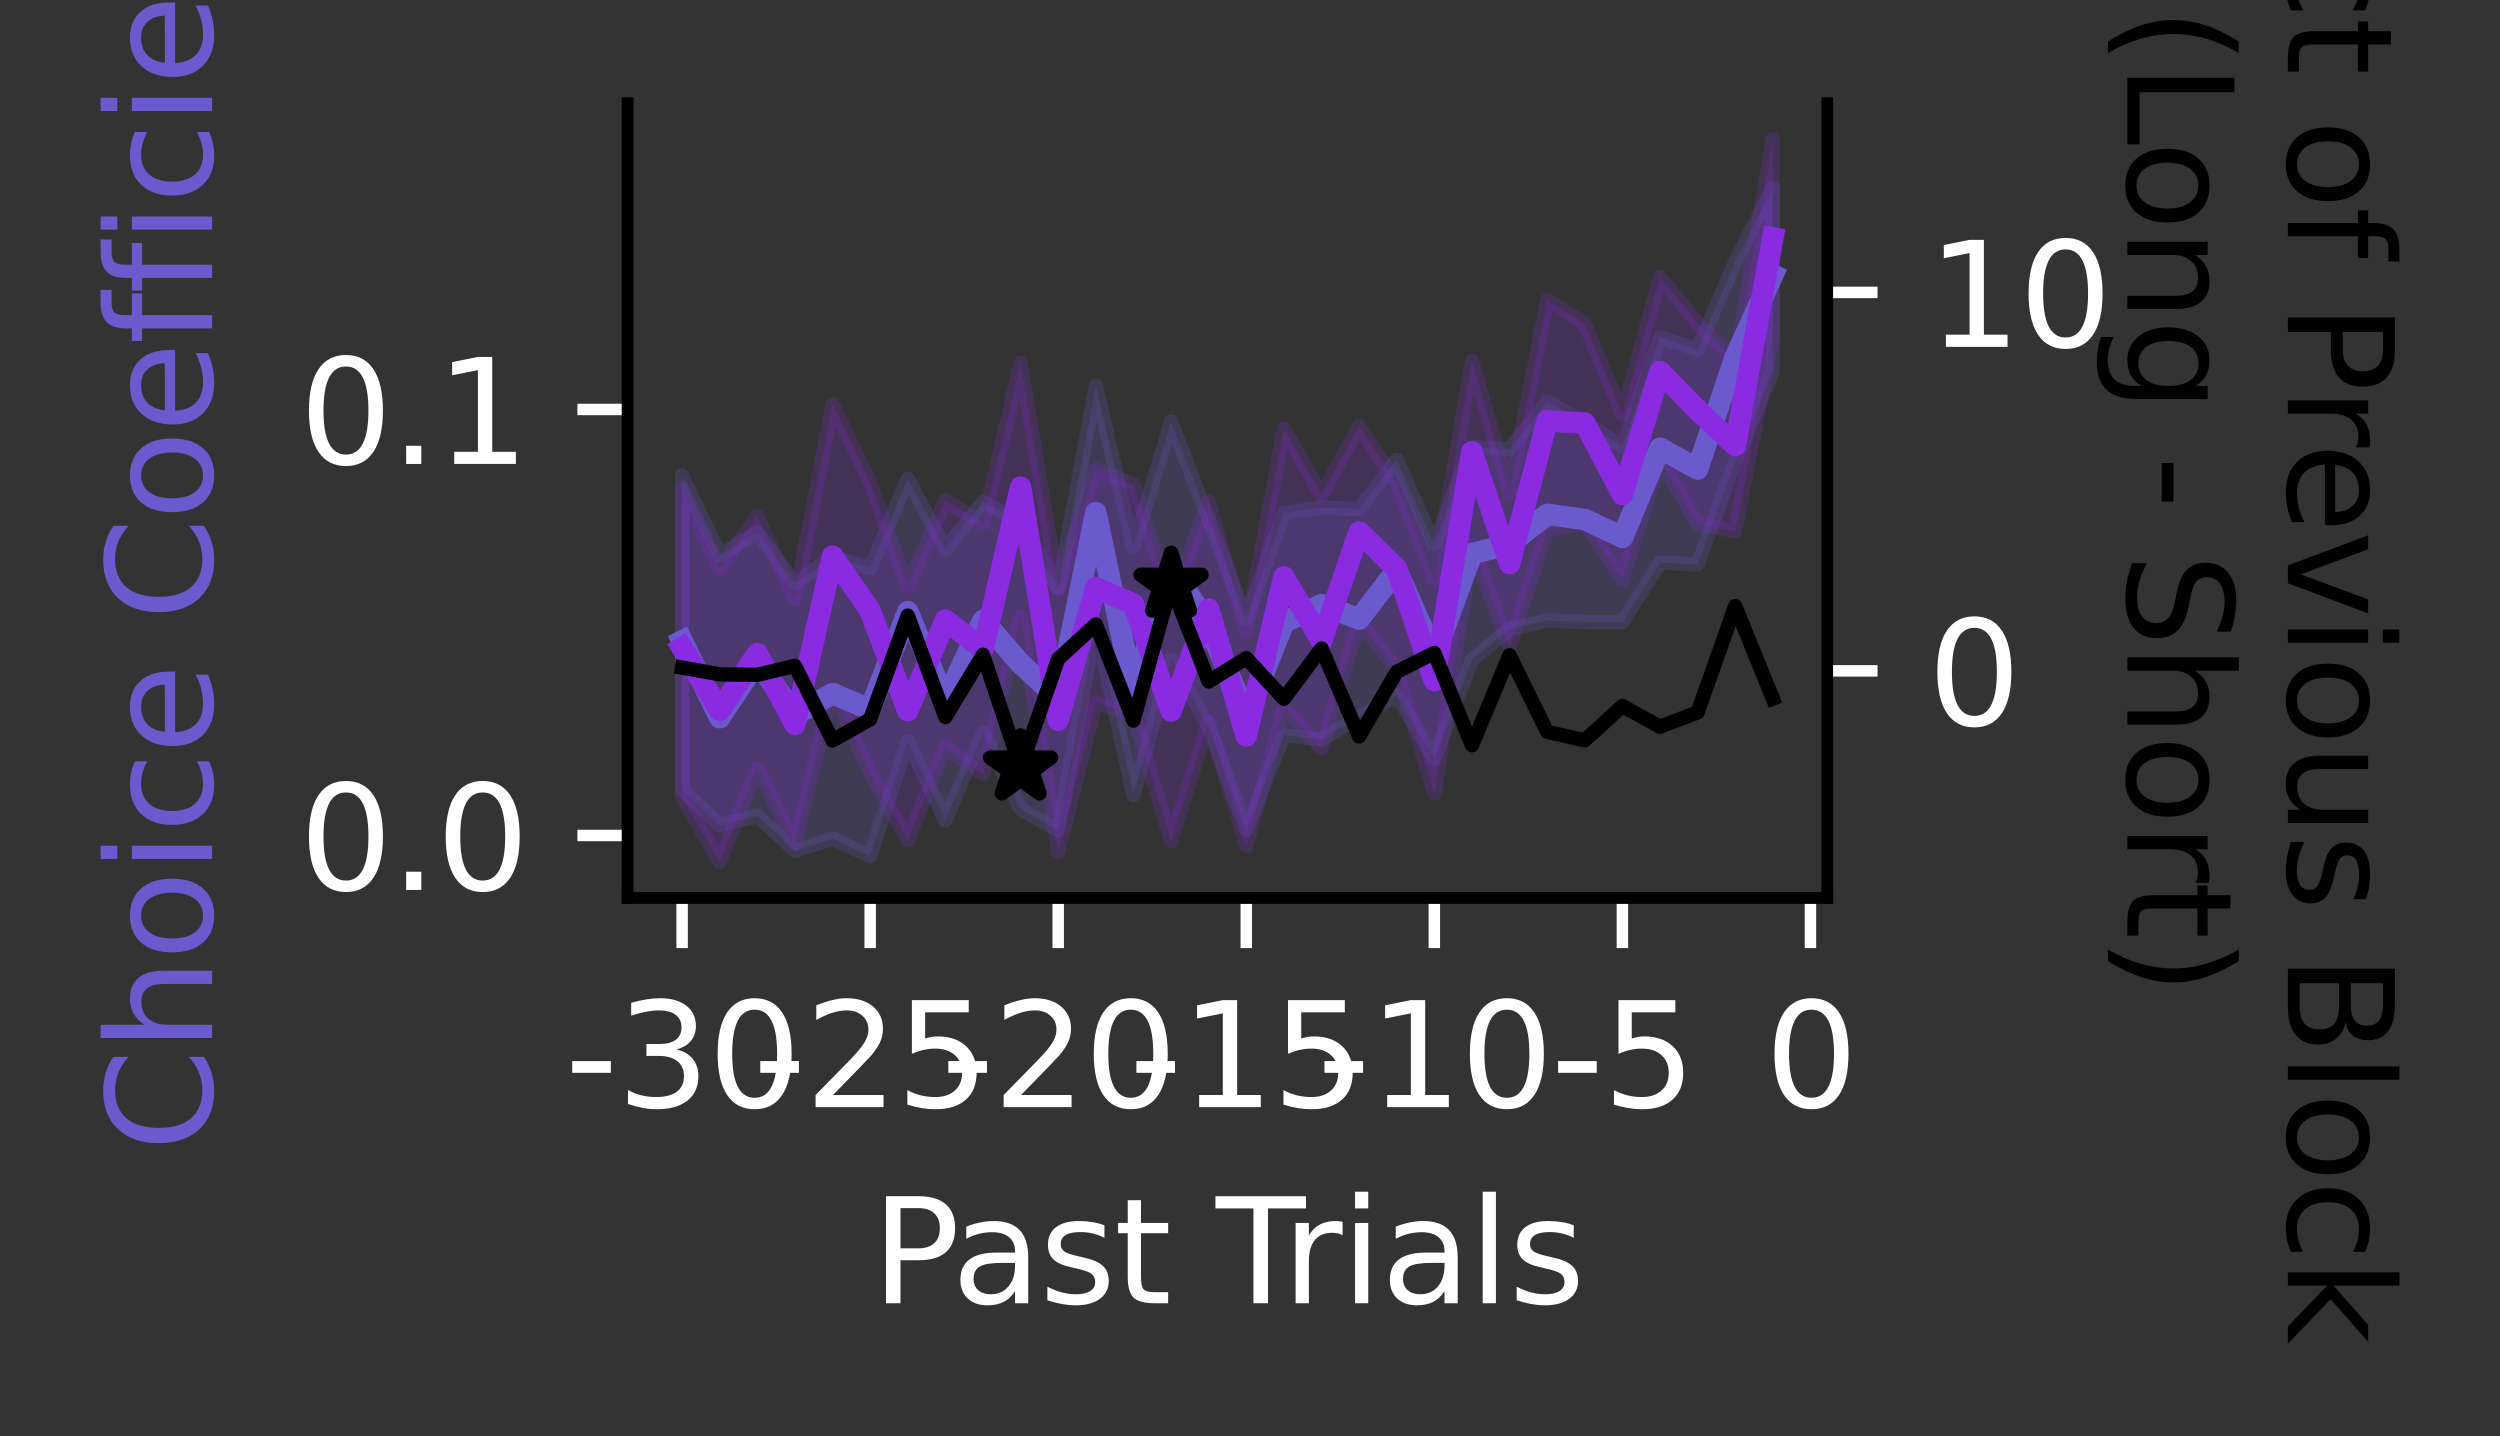 <?xml version="1.0" encoding="utf-8" standalone="no"?>
<!DOCTYPE svg PUBLIC "-//W3C//DTD SVG 1.1//EN"
  "http://www.w3.org/Graphics/SVG/1.1/DTD/svg11.dtd">
<svg xmlns:xlink="http://www.w3.org/1999/xlink" width="174.406pt" height="100.196pt" viewBox="0 0 174.406 100.196" xmlns="http://www.w3.org/2000/svg" version="1.1">
 <rect x="0" y="0" width="174.406" height="100.196" fill="#333333" stroke="none"/>
 <defs>
  <style type="text/css">*{stroke-linejoin: round; stroke-linecap: butt}</style>
 </defs>
 <g id="figure_1">
  <g id="patch_1">
   <path d="M -0 100.196 
L 174.406 100.196 
L 174.406 0 
L -0 0 
L -0 100.196 
z
" style="fill: none"/>
  </g>
  <g id="axes_1">
   <g id="patch_2">
    <path d="M 43.781 62.64 
L 127.481 62.64 
L 127.481 7.2 
L 43.781 7.2 
L 43.781 62.64 
z
" style="fill: none"/>
   </g>
   <g id="PolyCollection_1">
    <defs>
     <path id="mf94b7c5c15" d="M 47.586 -67.029 
L 47.586 -45.085 
L 50.21 -42.628 
L 52.833 -43.277 
L 55.457 -40.856 
L 58.081 -41.682 
L 60.705 -40.469 
L 63.329 -48.494 
L 65.953 -42.951 
L 68.576 -49.089 
L 71.2 -43.74 
L 73.824 -42.274 
L 76.448 -56.589 
L 79.072 -44.719 
L 81.696 -54.19 
L 84.319 -49.504 
L 86.943 -42.299 
L 89.567 -48.915 
L 92.191 -48.599 
L 94.815 -50.164 
L 97.438 -51.699 
L 100.062 -47.257 
L 102.686 -54.161 
L 105.31 -56.306 
L 107.934 -56.905 
L 110.558 -56.799 
L 113.181 -56.782 
L 115.805 -60.949 
L 118.429 -60.81 
L 121.053 -68.035 
L 123.677 -74.296 
L 123.677 -87.114 
L 123.677 -87.114 
L 121.053 -81.929 
L 118.429 -75.83 
L 115.805 -76.661 
L 113.181 -69.018 
L 110.558 -70.737 
L 107.934 -72.175 
L 105.31 -68.865 
L 102.686 -68.994 
L 100.062 -62.219 
L 97.438 -68.13 
L 94.815 -64.683 
L 92.191 -64.783 
L 89.567 -64.407 
L 86.943 -57.026 
L 84.319 -63.982 
L 81.696 -70.778 
L 79.072 -62.034 
L 76.448 -73.274 
L 73.824 -59.167 
L 71.2 -63.797 
L 68.576 -65.169 
L 65.953 -61.905 
L 63.329 -66.803 
L 60.705 -60.545 
L 58.081 -61.378 
L 55.457 -59.488 
L 52.833 -63.041 
L 50.21 -61.467 
L 47.586 -67.029 
z
" style="stroke: #6a5acd; stroke-opacity: 0.2"/>
    </defs>
    <g clip-path="url(#pfece29a462)">
     <use xlink:href="#mf94b7c5c15" x="0" y="100.196" style="fill: #6a5acd; fill-opacity: 0.2; stroke: #6a5acd; stroke-opacity: 0.2"/>
    </g>
   </g>
   <g id="PolyCollection_2">
    <defs>
     <path id="me7fb968365" d="M 47.586 -66.165 
L 47.586 -44.528 
L 50.21 -40.076 
L 52.833 -46.601 
L 55.457 -41.309 
L 58.081 -52.04 
L 60.705 -46.279 
L 63.329 -41.6 
L 65.953 -48.071 
L 68.576 -46.193 
L 71.2 -57.135 
L 73.824 -40.761 
L 76.448 -51.156 
L 79.072 -50.326 
L 81.696 -41.519 
L 84.319 -49.829 
L 86.943 -41.18 
L 89.567 -50.788 
L 92.191 -47.994 
L 94.815 -56.844 
L 97.438 -53.512 
L 100.062 -44.832 
L 102.686 -62.19 
L 105.31 -55.051 
L 107.934 -63.262 
L 110.558 -63.669 
L 113.181 -59.749 
L 115.805 -68.178 
L 118.429 -63.633 
L 121.053 -63.133 
L 123.677 -76.705 
L 123.677 -90.476 
L 123.677 -90.476 
L 121.053 -75.073 
L 118.429 -77.657 
L 115.805 -80.879 
L 113.181 -71.29 
L 110.558 -77.613 
L 107.934 -79.268 
L 105.31 -65.85 
L 102.686 -75.03 
L 100.062 -59.751 
L 97.438 -66.489 
L 94.815 -70.458 
L 92.191 -65.656 
L 89.567 -70.29 
L 86.943 -56.13 
L 84.319 -65.202 
L 81.696 -58.25 
L 79.072 -66.407 
L 76.448 -67.481 
L 73.824 -59.124 
L 71.2 -74.874 
L 68.576 -63.672 
L 65.953 -65.304 
L 63.329 -59.313 
L 60.705 -66.529 
L 58.081 -71.99 
L 55.457 -58.43 
L 52.833 -64.192 
L 50.21 -60.529 
L 47.586 -66.165 
z
" style="stroke: #8a2be2; stroke-opacity: 0.2"/>
    </defs>
    <g clip-path="url(#pfece29a462)">
     <use xlink:href="#me7fb968365" x="0" y="100.196" style="fill: #8a2be2; fill-opacity: 0.2; stroke: #8a2be2; stroke-opacity: 0.2"/>
    </g>
   </g>
   <g id="matplotlib.axis_1">
    <g id="xtick_1">
     <g id="line2d_1">
      <defs>
       <path id="m72e9ae11c0" d="M 0 0 
L 0 3.5 
" style="stroke: #ffffff; stroke-width: 0.8"/>
      </defs>
      <g>
       <use xlink:href="#m72e9ae11c0" x="47.586" y="62.64" style="fill: #ffffff; stroke: #ffffff; stroke-width: 0.8"/>
      </g>
     </g>
     <g id="text_1">
      <!-- -30 -->
      <g style="fill: #ffffff" transform="translate(39.419 77.238) scale(0.1 -0.1)">
       <defs>
        <path id="DejaVuSans-2d" d="M 313 2009 
L 1997 2009 
L 1997 1497 
L 313 1497 
L 313 2009 
z
" transform="scale(0.016)"/>
        <path id="DejaVuSans-33" d="M 2597 2516 
Q 3050 2419 3304 2112 
Q 3559 1806 3559 1356 
Q 3559 666 3084 287 
Q 2609 -91 1734 -91 
Q 1441 -91 1130 -33 
Q 819 25 488 141 
L 488 750 
Q 750 597 1062 519 
Q 1375 441 1716 441 
Q 2309 441 2620 675 
Q 2931 909 2931 1356 
Q 2931 1769 2642 2001 
Q 2353 2234 1838 2234 
L 1294 2234 
L 1294 2753 
L 1863 2753 
Q 2328 2753 2575 2939 
Q 2822 3125 2822 3475 
Q 2822 3834 2567 4026 
Q 2313 4219 1838 4219 
Q 1578 4219 1281 4162 
Q 984 4106 628 3988 
L 628 4550 
Q 988 4650 1302 4700 
Q 1616 4750 1894 4750 
Q 2613 4750 3031 4423 
Q 3450 4097 3450 3541 
Q 3450 3153 3228 2886 
Q 3006 2619 2597 2516 
z
" transform="scale(0.016)"/>
        <path id="DejaVuSans-30" d="M 2034 4250 
Q 1547 4250 1301 3770 
Q 1056 3291 1056 2328 
Q 1056 1369 1301 889 
Q 1547 409 2034 409 
Q 2525 409 2770 889 
Q 3016 1369 3016 2328 
Q 3016 3291 2770 3770 
Q 2525 4250 2034 4250 
z
M 2034 4750 
Q 2819 4750 3233 4129 
Q 3647 3509 3647 2328 
Q 3647 1150 3233 529 
Q 2819 -91 2034 -91 
Q 1250 -91 836 529 
Q 422 1150 422 2328 
Q 422 3509 836 4129 
Q 1250 4750 2034 4750 
z
" transform="scale(0.016)"/>
       </defs>
       <use xlink:href="#DejaVuSans-2d"/>
       <use xlink:href="#DejaVuSans-33" x="36.084"/>
       <use xlink:href="#DejaVuSans-30" x="99.707"/>
      </g>
     </g>
    </g>
    <g id="xtick_2">
     <g id="line2d_2">
      <g>
       <use xlink:href="#m72e9ae11c0" x="60.705" y="62.64" style="fill: #ffffff; stroke: #ffffff; stroke-width: 0.8"/>
      </g>
     </g>
     <g id="text_2">
      <!-- -25 -->
      <g style="fill: #ffffff" transform="translate(52.539 77.238) scale(0.1 -0.1)">
       <defs>
        <path id="DejaVuSans-32" d="M 1228 531 
L 3431 531 
L 3431 0 
L 469 0 
L 469 531 
Q 828 903 1448 1529 
Q 2069 2156 2228 2338 
Q 2531 2678 2651 2914 
Q 2772 3150 2772 3378 
Q 2772 3750 2511 3984 
Q 2250 4219 1831 4219 
Q 1534 4219 1204 4116 
Q 875 4013 500 3803 
L 500 4441 
Q 881 4594 1212 4672 
Q 1544 4750 1819 4750 
Q 2544 4750 2975 4387 
Q 3406 4025 3406 3419 
Q 3406 3131 3298 2873 
Q 3191 2616 2906 2266 
Q 2828 2175 2409 1742 
Q 1991 1309 1228 531 
z
" transform="scale(0.016)"/>
        <path id="DejaVuSans-35" d="M 691 4666 
L 3169 4666 
L 3169 4134 
L 1269 4134 
L 1269 2991 
Q 1406 3038 1543 3061 
Q 1681 3084 1819 3084 
Q 2600 3084 3056 2656 
Q 3513 2228 3513 1497 
Q 3513 744 3044 326 
Q 2575 -91 1722 -91 
Q 1428 -91 1123 -41 
Q 819 9 494 109 
L 494 744 
Q 775 591 1075 516 
Q 1375 441 1709 441 
Q 2250 441 2565 725 
Q 2881 1009 2881 1497 
Q 2881 1984 2565 2268 
Q 2250 2553 1709 2553 
Q 1456 2553 1204 2497 
Q 953 2441 691 2322 
L 691 4666 
z
" transform="scale(0.016)"/>
       </defs>
       <use xlink:href="#DejaVuSans-2d"/>
       <use xlink:href="#DejaVuSans-32" x="36.084"/>
       <use xlink:href="#DejaVuSans-35" x="99.707"/>
      </g>
     </g>
    </g>
    <g id="xtick_3">
     <g id="line2d_3">
      <g>
       <use xlink:href="#m72e9ae11c0" x="73.824" y="62.64" style="fill: #ffffff; stroke: #ffffff; stroke-width: 0.8"/>
      </g>
     </g>
     <g id="text_3">
      <!-- -20 -->
      <g style="fill: #ffffff" transform="translate(65.658 77.238) scale(0.1 -0.1)">
       <use xlink:href="#DejaVuSans-2d"/>
       <use xlink:href="#DejaVuSans-32" x="36.084"/>
       <use xlink:href="#DejaVuSans-30" x="99.707"/>
      </g>
     </g>
    </g>
    <g id="xtick_4">
     <g id="line2d_4">
      <g>
       <use xlink:href="#m72e9ae11c0" x="86.943" y="62.64" style="fill: #ffffff; stroke: #ffffff; stroke-width: 0.8"/>
      </g>
     </g>
     <g id="text_4">
      <!-- -15 -->
      <g style="fill: #ffffff" transform="translate(78.777 77.238) scale(0.1 -0.1)">
       <defs>
        <path id="DejaVuSans-31" d="M 794 531 
L 1825 531 
L 1825 4091 
L 703 3866 
L 703 4441 
L 1819 4666 
L 2450 4666 
L 2450 531 
L 3481 531 
L 3481 0 
L 794 0 
L 794 531 
z
" transform="scale(0.016)"/>
       </defs>
       <use xlink:href="#DejaVuSans-2d"/>
       <use xlink:href="#DejaVuSans-31" x="36.084"/>
       <use xlink:href="#DejaVuSans-35" x="99.707"/>
      </g>
     </g>
    </g>
    <g id="xtick_5">
     <g id="line2d_5">
      <g>
       <use xlink:href="#m72e9ae11c0" x="100.062" y="62.64" style="fill: #ffffff; stroke: #ffffff; stroke-width: 0.8"/>
      </g>
     </g>
     <g id="text_5">
      <!-- -10 -->
      <g style="fill: #ffffff" transform="translate(91.896 77.238) scale(0.1 -0.1)">
       <use xlink:href="#DejaVuSans-2d"/>
       <use xlink:href="#DejaVuSans-31" x="36.084"/>
       <use xlink:href="#DejaVuSans-30" x="99.707"/>
      </g>
     </g>
    </g>
    <g id="xtick_6">
     <g id="line2d_6">
      <g>
       <use xlink:href="#m72e9ae11c0" x="113.181" y="62.64" style="fill: #ffffff; stroke: #ffffff; stroke-width: 0.8"/>
      </g>
     </g>
     <g id="text_6">
      <!-- -5 -->
      <g style="fill: #ffffff" transform="translate(108.196 77.238) scale(0.1 -0.1)">
       <use xlink:href="#DejaVuSans-2d"/>
       <use xlink:href="#DejaVuSans-35" x="36.084"/>
      </g>
     </g>
    </g>
    <g id="xtick_7">
     <g id="line2d_7">
      <g>
       <use xlink:href="#m72e9ae11c0" x="126.301" y="62.64" style="fill: #ffffff; stroke: #ffffff; stroke-width: 0.8"/>
      </g>
     </g>
     <g id="text_7">
      <!-- 0 -->
      <g style="fill: #ffffff" transform="translate(123.119 77.238) scale(0.1 -0.1)">
       <use xlink:href="#DejaVuSans-30"/>
      </g>
     </g>
    </g>
    <g id="text_8">
     <!-- Past Trials -->
     <g style="fill: #ffffff" transform="translate(60.805 90.917) scale(0.1 -0.1)">
      <defs>
       <path id="DejaVuSans-50" d="M 1259 4147 
L 1259 2394 
L 2053 2394 
Q 2494 2394 2734 2622 
Q 2975 2850 2975 3272 
Q 2975 3691 2734 3919 
Q 2494 4147 2053 4147 
L 1259 4147 
z
M 628 4666 
L 2053 4666 
Q 2838 4666 3239 4311 
Q 3641 3956 3641 3272 
Q 3641 2581 3239 2228 
Q 2838 1875 2053 1875 
L 1259 1875 
L 1259 0 
L 628 0 
L 628 4666 
z
" transform="scale(0.016)"/>
       <path id="DejaVuSans-61" d="M 2194 1759 
Q 1497 1759 1228 1600 
Q 959 1441 959 1056 
Q 959 750 1161 570 
Q 1363 391 1709 391 
Q 2188 391 2477 730 
Q 2766 1069 2766 1631 
L 2766 1759 
L 2194 1759 
z
M 3341 1997 
L 3341 0 
L 2766 0 
L 2766 531 
Q 2569 213 2275 61 
Q 1981 -91 1556 -91 
Q 1019 -91 701 211 
Q 384 513 384 1019 
Q 384 1609 779 1909 
Q 1175 2209 1959 2209 
L 2766 2209 
L 2766 2266 
Q 2766 2663 2505 2880 
Q 2244 3097 1772 3097 
Q 1472 3097 1187 3025 
Q 903 2953 641 2809 
L 641 3341 
Q 956 3463 1253 3523 
Q 1550 3584 1831 3584 
Q 2591 3584 2966 3190 
Q 3341 2797 3341 1997 
z
" transform="scale(0.016)"/>
       <path id="DejaVuSans-73" d="M 2834 3397 
L 2834 2853 
Q 2591 2978 2328 3040 
Q 2066 3103 1784 3103 
Q 1356 3103 1142 2972 
Q 928 2841 928 2578 
Q 928 2378 1081 2264 
Q 1234 2150 1697 2047 
L 1894 2003 
Q 2506 1872 2764 1633 
Q 3022 1394 3022 966 
Q 3022 478 2636 193 
Q 2250 -91 1575 -91 
Q 1294 -91 989 -36 
Q 684 19 347 128 
L 347 722 
Q 666 556 975 473 
Q 1284 391 1588 391 
Q 1994 391 2212 530 
Q 2431 669 2431 922 
Q 2431 1156 2273 1281 
Q 2116 1406 1581 1522 
L 1381 1569 
Q 847 1681 609 1914 
Q 372 2147 372 2553 
Q 372 3047 722 3315 
Q 1072 3584 1716 3584 
Q 2034 3584 2315 3537 
Q 2597 3491 2834 3397 
z
" transform="scale(0.016)"/>
       <path id="DejaVuSans-74" d="M 1172 4494 
L 1172 3500 
L 2356 3500 
L 2356 3053 
L 1172 3053 
L 1172 1153 
Q 1172 725 1289 603 
Q 1406 481 1766 481 
L 2356 481 
L 2356 0 
L 1766 0 
Q 1100 0 847 248 
Q 594 497 594 1153 
L 594 3053 
L 172 3053 
L 172 3500 
L 594 3500 
L 594 4494 
L 1172 4494 
z
" transform="scale(0.016)"/>
       <path id="DejaVuSans-20" transform="scale(0.016)"/>
       <path id="DejaVuSans-54" d="M -19 4666 
L 3928 4666 
L 3928 4134 
L 2272 4134 
L 2272 0 
L 1638 0 
L 1638 4134 
L -19 4134 
L -19 4666 
z
" transform="scale(0.016)"/>
       <path id="DejaVuSans-72" d="M 2631 2963 
Q 2534 3019 2420 3045 
Q 2306 3072 2169 3072 
Q 1681 3072 1420 2755 
Q 1159 2438 1159 1844 
L 1159 0 
L 581 0 
L 581 3500 
L 1159 3500 
L 1159 2956 
Q 1341 3275 1631 3429 
Q 1922 3584 2338 3584 
Q 2397 3584 2469 3576 
Q 2541 3569 2628 3553 
L 2631 2963 
z
" transform="scale(0.016)"/>
       <path id="DejaVuSans-69" d="M 603 3500 
L 1178 3500 
L 1178 0 
L 603 0 
L 603 3500 
z
M 603 4863 
L 1178 4863 
L 1178 4134 
L 603 4134 
L 603 4863 
z
" transform="scale(0.016)"/>
       <path id="DejaVuSans-6c" d="M 603 4863 
L 1178 4863 
L 1178 0 
L 603 0 
L 603 4863 
z
" transform="scale(0.016)"/>
      </defs>
      <use xlink:href="#DejaVuSans-50"/>
      <use xlink:href="#DejaVuSans-61" x="55.803"/>
      <use xlink:href="#DejaVuSans-73" x="117.082"/>
      <use xlink:href="#DejaVuSans-74" x="169.182"/>
      <use xlink:href="#DejaVuSans-20" x="208.391"/>
      <use xlink:href="#DejaVuSans-54" x="240.178"/>
      <use xlink:href="#DejaVuSans-72" x="286.512"/>
      <use xlink:href="#DejaVuSans-69" x="327.625"/>
      <use xlink:href="#DejaVuSans-61" x="355.408"/>
      <use xlink:href="#DejaVuSans-6c" x="416.688"/>
      <use xlink:href="#DejaVuSans-73" x="444.471"/>
     </g>
    </g>
   </g>
   <g id="matplotlib.axis_2">
    <g id="ytick_1">
     <g id="line2d_8">
      <defs>
       <path id="m4b30a5f17b" d="M 0 0 
L -3.5 0 
" style="stroke: #ffffff; stroke-width: 0.8"/>
      </defs>
      <g>
       <use xlink:href="#m4b30a5f17b" x="43.781" y="58.285" style="fill: #ffffff; stroke: #ffffff; stroke-width: 0.8"/>
      </g>
     </g>
     <g id="text_9">
      <!-- 0.0 -->
      <g style="fill: #ffffff" transform="translate(20.878 62.084) scale(0.1 -0.1)">
       <defs>
        <path id="DejaVuSans-2e" d="M 684 794 
L 1344 794 
L 1344 0 
L 684 0 
L 684 794 
z
" transform="scale(0.016)"/>
       </defs>
       <use xlink:href="#DejaVuSans-30"/>
       <use xlink:href="#DejaVuSans-2e" x="63.623"/>
       <use xlink:href="#DejaVuSans-30" x="95.41"/>
      </g>
     </g>
    </g>
    <g id="ytick_2">
     <g id="line2d_9">
      <g>
       <use xlink:href="#m4b30a5f17b" x="43.781" y="28.567" style="fill: #ffffff; stroke: #ffffff; stroke-width: 0.8"/>
      </g>
     </g>
     <g id="text_10">
      <!-- 0.1 -->
      <g style="fill: #ffffff" transform="translate(20.878 32.367) scale(0.1 -0.1)">
       <use xlink:href="#DejaVuSans-30"/>
       <use xlink:href="#DejaVuSans-2e" x="63.623"/>
       <use xlink:href="#DejaVuSans-31" x="95.41"/>
      </g>
     </g>
    </g>
    <g id="text_11">
     <!-- Choice Coefficient -->
     <g style="fill: #6a5acd" transform="translate(14.798 80.324) rotate(-90) scale(0.1 -0.1)">
      <defs>
       <path id="DejaVuSans-43" d="M 4122 4306 
L 4122 3641 
Q 3803 3938 3442 4084 
Q 3081 4231 2675 4231 
Q 1875 4231 1450 3742 
Q 1025 3253 1025 2328 
Q 1025 1406 1450 917 
Q 1875 428 2675 428 
Q 3081 428 3442 575 
Q 3803 722 4122 1019 
L 4122 359 
Q 3791 134 3420 21 
Q 3050 -91 2638 -91 
Q 1578 -91 968 557 
Q 359 1206 359 2328 
Q 359 3453 968 4101 
Q 1578 4750 2638 4750 
Q 3056 4750 3426 4639 
Q 3797 4528 4122 4306 
z
" transform="scale(0.016)"/>
       <path id="DejaVuSans-68" d="M 3513 2113 
L 3513 0 
L 2938 0 
L 2938 2094 
Q 2938 2591 2744 2837 
Q 2550 3084 2163 3084 
Q 1697 3084 1428 2787 
Q 1159 2491 1159 1978 
L 1159 0 
L 581 0 
L 581 4863 
L 1159 4863 
L 1159 2956 
Q 1366 3272 1645 3428 
Q 1925 3584 2291 3584 
Q 2894 3584 3203 3211 
Q 3513 2838 3513 2113 
z
" transform="scale(0.016)"/>
       <path id="DejaVuSans-6f" d="M 1959 3097 
Q 1497 3097 1228 2736 
Q 959 2375 959 1747 
Q 959 1119 1226 758 
Q 1494 397 1959 397 
Q 2419 397 2687 759 
Q 2956 1122 2956 1747 
Q 2956 2369 2687 2733 
Q 2419 3097 1959 3097 
z
M 1959 3584 
Q 2709 3584 3137 3096 
Q 3566 2609 3566 1747 
Q 3566 888 3137 398 
Q 2709 -91 1959 -91 
Q 1206 -91 779 398 
Q 353 888 353 1747 
Q 353 2609 779 3096 
Q 1206 3584 1959 3584 
z
" transform="scale(0.016)"/>
       <path id="DejaVuSans-63" d="M 3122 3366 
L 3122 2828 
Q 2878 2963 2633 3030 
Q 2388 3097 2138 3097 
Q 1578 3097 1268 2742 
Q 959 2388 959 1747 
Q 959 1106 1268 751 
Q 1578 397 2138 397 
Q 2388 397 2633 464 
Q 2878 531 3122 666 
L 3122 134 
Q 2881 22 2623 -34 
Q 2366 -91 2075 -91 
Q 1284 -91 818 406 
Q 353 903 353 1747 
Q 353 2603 823 3093 
Q 1294 3584 2113 3584 
Q 2378 3584 2631 3529 
Q 2884 3475 3122 3366 
z
" transform="scale(0.016)"/>
       <path id="DejaVuSans-65" d="M 3597 1894 
L 3597 1613 
L 953 1613 
Q 991 1019 1311 708 
Q 1631 397 2203 397 
Q 2534 397 2845 478 
Q 3156 559 3463 722 
L 3463 178 
Q 3153 47 2828 -22 
Q 2503 -91 2169 -91 
Q 1331 -91 842 396 
Q 353 884 353 1716 
Q 353 2575 817 3079 
Q 1281 3584 2069 3584 
Q 2775 3584 3186 3129 
Q 3597 2675 3597 1894 
z
M 3022 2063 
Q 3016 2534 2758 2815 
Q 2500 3097 2075 3097 
Q 1594 3097 1305 2825 
Q 1016 2553 972 2059 
L 3022 2063 
z
" transform="scale(0.016)"/>
       <path id="DejaVuSans-66" d="M 2375 4863 
L 2375 4384 
L 1825 4384 
Q 1516 4384 1395 4259 
Q 1275 4134 1275 3809 
L 1275 3500 
L 2222 3500 
L 2222 3053 
L 1275 3053 
L 1275 0 
L 697 0 
L 697 3053 
L 147 3053 
L 147 3500 
L 697 3500 
L 697 3744 
Q 697 4328 969 4595 
Q 1241 4863 1831 4863 
L 2375 4863 
z
" transform="scale(0.016)"/>
       <path id="DejaVuSans-6e" d="M 3513 2113 
L 3513 0 
L 2938 0 
L 2938 2094 
Q 2938 2591 2744 2837 
Q 2550 3084 2163 3084 
Q 1697 3084 1428 2787 
Q 1159 2491 1159 1978 
L 1159 0 
L 581 0 
L 581 3500 
L 1159 3500 
L 1159 2956 
Q 1366 3272 1645 3428 
Q 1925 3584 2291 3584 
Q 2894 3584 3203 3211 
Q 3513 2838 3513 2113 
z
" transform="scale(0.016)"/>
      </defs>
      <use xlink:href="#DejaVuSans-43"/>
      <use xlink:href="#DejaVuSans-68" x="69.824"/>
      <use xlink:href="#DejaVuSans-6f" x="133.203"/>
      <use xlink:href="#DejaVuSans-69" x="194.385"/>
      <use xlink:href="#DejaVuSans-63" x="222.168"/>
      <use xlink:href="#DejaVuSans-65" x="277.148"/>
      <use xlink:href="#DejaVuSans-20" x="338.672"/>
      <use xlink:href="#DejaVuSans-43" x="370.459"/>
      <use xlink:href="#DejaVuSans-6f" x="440.283"/>
      <use xlink:href="#DejaVuSans-65" x="501.465"/>
      <use xlink:href="#DejaVuSans-66" x="562.988"/>
      <use xlink:href="#DejaVuSans-66" x="598.193"/>
      <use xlink:href="#DejaVuSans-69" x="633.398"/>
      <use xlink:href="#DejaVuSans-63" x="661.182"/>
      <use xlink:href="#DejaVuSans-69" x="716.162"/>
      <use xlink:href="#DejaVuSans-65" x="743.945"/>
      <use xlink:href="#DejaVuSans-6e" x="805.469"/>
      <use xlink:href="#DejaVuSans-74" x="868.848"/>
     </g>
    </g>
   </g>
   <g id="line2d_10">
    <path d="M 47.586 44.718 
L 50.21 50.067 
L 52.833 46.13 
L 55.457 49.885 
L 58.081 48.389 
L 60.705 49.496 
L 63.329 42.672 
L 65.953 48.901 
L 68.576 43.277 
L 71.2 46.296 
L 73.824 48.723 
L 76.448 35.764 
L 79.072 48.232 
L 81.696 39.532 
L 84.319 43.617 
L 86.943 49.973 
L 89.567 43.419 
L 92.191 42.18 
L 94.815 43.193 
L 97.438 39.776 
L 100.062 45.715 
L 102.686 38.631 
L 105.31 37.962 
L 107.934 35.879 
L 110.558 36.237 
L 113.181 37.495 
L 115.805 31.267 
L 118.429 32.723 
L 121.053 24.898 
L 123.677 19.183 
" clip-path="url(#pfece29a462)" style="fill: none; stroke: #6a5acd; stroke-width: 1.5; stroke-linecap: square"/>
   </g>
   <g id="line2d_11">
    <path d="M 47.586 45.193 
L 50.21 49.564 
L 52.833 45.596 
L 55.457 50.527 
L 58.081 38.799 
L 60.705 42.596 
L 63.329 49.576 
L 65.953 43.255 
L 68.576 45.289 
L 71.2 33.988 
L 73.824 50.236 
L 76.448 41 
L 79.072 42.143 
L 81.696 49.6 
L 84.319 42.494 
L 86.943 51.335 
L 89.567 40.246 
L 92.191 44.724 
L 94.815 37.112 
L 97.438 39.677 
L 100.062 47.478 
L 102.686 31.521 
L 105.31 39.313 
L 107.934 29.363 
L 110.558 29.517 
L 113.181 34.496 
L 115.805 25.929 
L 118.429 28.611 
L 121.053 31.079 
L 123.677 16.599 
" clip-path="url(#pfece29a462)" style="fill: none; stroke: #8a2be2; stroke-width: 1.5; stroke-linecap: square"/>
   </g>
   <g id="patch_3">
    <path d="M 43.781 62.64 
L 43.781 7.2 
" style="fill: none; stroke: #000000; stroke-width: 0.8; stroke-linejoin: miter; stroke-linecap: square"/>
   </g>
   <g id="patch_4">
    <path d="M 127.481 62.64 
L 127.481 7.2 
" style="fill: none; stroke: #000000; stroke-width: 0.8; stroke-linejoin: miter; stroke-linecap: square"/>
   </g>
   <g id="patch_5">
    <path d="M 43.781 62.64 
L 127.481 62.64 
" style="fill: none; stroke: #000000; stroke-width: 0.8; stroke-linejoin: miter; stroke-linecap: square"/>
   </g>
  </g>
  <g id="axes_2">
   <g id="matplotlib.axis_3">
    <g id="ytick_3">
     <g id="line2d_12">
      <defs>
       <path id="m184a272973" d="M 0 0 
L 3.5 0 
" style="stroke: #ffffff; stroke-width: 0.8"/>
      </defs>
      <g>
       <use xlink:href="#m184a272973" x="127.481" y="46.8" style="fill: #ffffff; stroke: #ffffff; stroke-width: 0.8"/>
      </g>
     </g>
     <g id="text_12">
      <!-- 0 -->
      <g style="fill: #ffffff" transform="translate(134.481 50.599) scale(0.1 -0.1)">
       <use xlink:href="#DejaVuSans-30"/>
      </g>
     </g>
    </g>
    <g id="ytick_4">
     <g id="line2d_13">
      <g>
       <use xlink:href="#m184a272973" x="127.481" y="20.4" style="fill: #ffffff; stroke: #ffffff; stroke-width: 0.8"/>
      </g>
     </g>
     <g id="text_13">
      <!-- 10 -->
      <g style="fill: #ffffff" transform="translate(134.481 24.199) scale(0.1 -0.1)">
       <use xlink:href="#DejaVuSans-31"/>
       <use xlink:href="#DejaVuSans-30" x="63.623"/>
      </g>
     </g>
    </g>
    <g id="text_14">
     <!-- Effect of Previous Block -->
     <g transform="translate(159.608 -23.784) rotate(-270) scale(0.1 -0.1)">
      <defs>
       <path id="DejaVuSans-45" d="M 628 4666 
L 3578 4666 
L 3578 4134 
L 1259 4134 
L 1259 2753 
L 3481 2753 
L 3481 2222 
L 1259 2222 
L 1259 531 
L 3634 531 
L 3634 0 
L 628 0 
L 628 4666 
z
" transform="scale(0.016)"/>
       <path id="DejaVuSans-76" d="M 191 3500 
L 800 3500 
L 1894 563 
L 2988 3500 
L 3597 3500 
L 2284 0 
L 1503 0 
L 191 3500 
z
" transform="scale(0.016)"/>
       <path id="DejaVuSans-75" d="M 544 1381 
L 544 3500 
L 1119 3500 
L 1119 1403 
Q 1119 906 1312 657 
Q 1506 409 1894 409 
Q 2359 409 2629 706 
Q 2900 1003 2900 1516 
L 2900 3500 
L 3475 3500 
L 3475 0 
L 2900 0 
L 2900 538 
Q 2691 219 2414 64 
Q 2138 -91 1772 -91 
Q 1169 -91 856 284 
Q 544 659 544 1381 
z
M 1991 3584 
L 1991 3584 
z
" transform="scale(0.016)"/>
       <path id="DejaVuSans-42" d="M 1259 2228 
L 1259 519 
L 2272 519 
Q 2781 519 3026 730 
Q 3272 941 3272 1375 
Q 3272 1813 3026 2020 
Q 2781 2228 2272 2228 
L 1259 2228 
z
M 1259 4147 
L 1259 2741 
L 2194 2741 
Q 2656 2741 2882 2914 
Q 3109 3088 3109 3444 
Q 3109 3797 2882 3972 
Q 2656 4147 2194 4147 
L 1259 4147 
z
M 628 4666 
L 2241 4666 
Q 2963 4666 3353 4366 
Q 3744 4066 3744 3513 
Q 3744 3084 3544 2831 
Q 3344 2578 2956 2516 
Q 3422 2416 3680 2098 
Q 3938 1781 3938 1306 
Q 3938 681 3513 340 
Q 3088 0 2303 0 
L 628 0 
L 628 4666 
z
" transform="scale(0.016)"/>
       <path id="DejaVuSans-6b" d="M 581 4863 
L 1159 4863 
L 1159 1991 
L 2875 3500 
L 3609 3500 
L 1753 1863 
L 3688 0 
L 2938 0 
L 1159 1709 
L 1159 0 
L 581 0 
L 581 4863 
z
" transform="scale(0.016)"/>
      </defs>
      <use xlink:href="#DejaVuSans-45"/>
      <use xlink:href="#DejaVuSans-66" x="63.184"/>
      <use xlink:href="#DejaVuSans-66" x="98.389"/>
      <use xlink:href="#DejaVuSans-65" x="133.594"/>
      <use xlink:href="#DejaVuSans-63" x="195.117"/>
      <use xlink:href="#DejaVuSans-74" x="250.098"/>
      <use xlink:href="#DejaVuSans-20" x="289.307"/>
      <use xlink:href="#DejaVuSans-6f" x="321.094"/>
      <use xlink:href="#DejaVuSans-66" x="382.275"/>
      <use xlink:href="#DejaVuSans-20" x="417.48"/>
      <use xlink:href="#DejaVuSans-50" x="449.268"/>
      <use xlink:href="#DejaVuSans-72" x="507.82"/>
      <use xlink:href="#DejaVuSans-65" x="546.684"/>
      <use xlink:href="#DejaVuSans-76" x="608.207"/>
      <use xlink:href="#DejaVuSans-69" x="667.387"/>
      <use xlink:href="#DejaVuSans-6f" x="695.17"/>
      <use xlink:href="#DejaVuSans-75" x="756.352"/>
      <use xlink:href="#DejaVuSans-73" x="819.73"/>
      <use xlink:href="#DejaVuSans-20" x="871.83"/>
      <use xlink:href="#DejaVuSans-42" x="903.617"/>
      <use xlink:href="#DejaVuSans-6c" x="972.221"/>
      <use xlink:href="#DejaVuSans-6f" x="1000.004"/>
      <use xlink:href="#DejaVuSans-63" x="1061.186"/>
      <use xlink:href="#DejaVuSans-6b" x="1116.166"/>
     </g>
     <!-- (Long - Short) -->
     <g transform="translate(148.41 0.518) rotate(-270) scale(0.1 -0.1)">
      <defs>
       <path id="DejaVuSans-28" d="M 1984 4856 
Q 1566 4138 1362 3434 
Q 1159 2731 1159 2009 
Q 1159 1288 1364 580 
Q 1569 -128 1984 -844 
L 1484 -844 
Q 1016 -109 783 600 
Q 550 1309 550 2009 
Q 550 2706 781 3412 
Q 1013 4119 1484 4856 
L 1984 4856 
z
" transform="scale(0.016)"/>
       <path id="DejaVuSans-4c" d="M 628 4666 
L 1259 4666 
L 1259 531 
L 3531 531 
L 3531 0 
L 628 0 
L 628 4666 
z
" transform="scale(0.016)"/>
       <path id="DejaVuSans-67" d="M 2906 1791 
Q 2906 2416 2648 2759 
Q 2391 3103 1925 3103 
Q 1463 3103 1205 2759 
Q 947 2416 947 1791 
Q 947 1169 1205 825 
Q 1463 481 1925 481 
Q 2391 481 2648 825 
Q 2906 1169 2906 1791 
z
M 3481 434 
Q 3481 -459 3084 -895 
Q 2688 -1331 1869 -1331 
Q 1566 -1331 1297 -1286 
Q 1028 -1241 775 -1147 
L 775 -588 
Q 1028 -725 1275 -790 
Q 1522 -856 1778 -856 
Q 2344 -856 2625 -561 
Q 2906 -266 2906 331 
L 2906 616 
Q 2728 306 2450 153 
Q 2172 0 1784 0 
Q 1141 0 747 490 
Q 353 981 353 1791 
Q 353 2603 747 3093 
Q 1141 3584 1784 3584 
Q 2172 3584 2450 3431 
Q 2728 3278 2906 2969 
L 2906 3500 
L 3481 3500 
L 3481 434 
z
" transform="scale(0.016)"/>
       <path id="DejaVuSans-53" d="M 3425 4513 
L 3425 3897 
Q 3066 4069 2747 4153 
Q 2428 4238 2131 4238 
Q 1616 4238 1336 4038 
Q 1056 3838 1056 3469 
Q 1056 3159 1242 3001 
Q 1428 2844 1947 2747 
L 2328 2669 
Q 3034 2534 3370 2195 
Q 3706 1856 3706 1288 
Q 3706 609 3251 259 
Q 2797 -91 1919 -91 
Q 1588 -91 1214 -16 
Q 841 59 441 206 
L 441 856 
Q 825 641 1194 531 
Q 1563 422 1919 422 
Q 2459 422 2753 634 
Q 3047 847 3047 1241 
Q 3047 1584 2836 1778 
Q 2625 1972 2144 2069 
L 1759 2144 
Q 1053 2284 737 2584 
Q 422 2884 422 3419 
Q 422 4038 858 4394 
Q 1294 4750 2059 4750 
Q 2388 4750 2728 4690 
Q 3069 4631 3425 4513 
z
" transform="scale(0.016)"/>
       <path id="DejaVuSans-29" d="M 513 4856 
L 1013 4856 
Q 1481 4119 1714 3412 
Q 1947 2706 1947 2009 
Q 1947 1309 1714 600 
Q 1481 -109 1013 -844 
L 513 -844 
Q 928 -128 1133 580 
Q 1338 1288 1338 2009 
Q 1338 2731 1133 3434 
Q 928 4138 513 4856 
z
" transform="scale(0.016)"/>
      </defs>
      <use xlink:href="#DejaVuSans-28"/>
      <use xlink:href="#DejaVuSans-4c" x="39.014"/>
      <use xlink:href="#DejaVuSans-6f" x="92.977"/>
      <use xlink:href="#DejaVuSans-6e" x="154.158"/>
      <use xlink:href="#DejaVuSans-67" x="217.537"/>
      <use xlink:href="#DejaVuSans-20" x="281.014"/>
      <use xlink:href="#DejaVuSans-2d" x="312.801"/>
      <use xlink:href="#DejaVuSans-20" x="348.885"/>
      <use xlink:href="#DejaVuSans-53" x="380.672"/>
      <use xlink:href="#DejaVuSans-68" x="444.148"/>
      <use xlink:href="#DejaVuSans-6f" x="507.527"/>
      <use xlink:href="#DejaVuSans-72" x="568.709"/>
      <use xlink:href="#DejaVuSans-74" x="609.822"/>
      <use xlink:href="#DejaVuSans-29" x="649.031"/>
     </g>
    </g>
   </g>
   <g id="line2d_14">
    <path d="M 47.586 46.573 
L 50.21 47.046 
L 52.833 47.079 
L 55.457 46.451 
L 58.081 51.654 
L 60.705 50.18 
L 63.329 42.944 
L 65.953 50.028 
L 68.576 45.676 
L 71.2 53.541 
L 73.824 45.966 
L 76.448 43.564 
L 79.072 50.269 
L 81.696 40.79 
L 84.319 47.542 
L 86.943 45.915 
L 89.567 48.746 
L 92.191 45.238 
L 94.815 51.371 
L 97.438 46.866 
L 100.062 45.55 
L 102.686 51.991 
L 105.31 45.71 
L 107.934 51.054 
L 110.558 51.65 
L 113.181 49.254 
L 115.805 50.698 
L 118.429 49.695 
L 121.053 42.285 
L 123.677 48.737 
" clip-path="url(#pfece29a462)" style="fill: none; stroke: #000000; stroke-linecap: square"/>
   </g>
   <g id="patch_6">
    <path d="M 43.781 62.64 
L 43.781 7.2 
" style="fill: none; stroke: #000000; stroke-width: 0.8; stroke-linejoin: miter; stroke-linecap: square"/>
   </g>
   <g id="patch_7">
    <path d="M 127.481 62.64 
L 127.481 7.2 
" style="fill: none; stroke: #000000; stroke-width: 0.8; stroke-linejoin: miter; stroke-linecap: square"/>
   </g>
   <g id="patch_8">
    <path d="M 43.781 62.64 
L 127.481 62.64 
" style="fill: none; stroke: #000000; stroke-width: 0.8; stroke-linejoin: miter; stroke-linecap: square"/>
   </g>
   <g id="PathCollection_1">
    <path d="M 47.586 46.573 
L 47.586 46.573 
L 47.586 46.573 
L 47.586 46.573 
L 47.586 46.573 
L 47.586 46.573 
L 47.586 46.573 
L 47.586 46.573 
L 47.586 46.573 
L 47.586 46.573 
z
" clip-path="url(#pfece29a462)" style="stroke: #000000"/>
    <path d="M 50.21 47.046 
L 50.21 47.046 
L 50.21 47.046 
L 50.21 47.046 
L 50.21 47.046 
L 50.21 47.046 
L 50.21 47.046 
L 50.21 47.046 
L 50.21 47.046 
L 50.21 47.046 
z
" clip-path="url(#pfece29a462)" style="stroke: #000000"/>
    <path d="M 52.833 47.079 
L 52.833 47.079 
L 52.833 47.079 
L 52.833 47.079 
L 52.833 47.079 
L 52.833 47.079 
L 52.833 47.079 
L 52.833 47.079 
L 52.833 47.079 
L 52.833 47.079 
z
" clip-path="url(#pfece29a462)" style="stroke: #000000"/>
    <path d="M 55.457 46.451 
L 55.457 46.451 
L 55.457 46.451 
L 55.457 46.451 
L 55.457 46.451 
L 55.457 46.451 
L 55.457 46.451 
L 55.457 46.451 
L 55.457 46.451 
L 55.457 46.451 
z
" clip-path="url(#pfece29a462)" style="stroke: #000000"/>
    <path d="M 58.081 51.654 
L 58.081 51.654 
L 58.081 51.654 
L 58.081 51.654 
L 58.081 51.654 
L 58.081 51.654 
L 58.081 51.654 
L 58.081 51.654 
L 58.081 51.654 
L 58.081 51.654 
z
" clip-path="url(#pfece29a462)" style="stroke: #000000"/>
    <path d="M 60.705 50.18 
L 60.705 50.18 
L 60.705 50.18 
L 60.705 50.18 
L 60.705 50.18 
L 60.705 50.18 
L 60.705 50.18 
L 60.705 50.18 
L 60.705 50.18 
L 60.705 50.18 
z
" clip-path="url(#pfece29a462)" style="stroke: #000000"/>
    <path d="M 63.329 42.944 
L 63.329 42.944 
L 63.329 42.944 
L 63.329 42.944 
L 63.329 42.944 
L 63.329 42.944 
L 63.329 42.944 
L 63.329 42.944 
L 63.329 42.944 
L 63.329 42.944 
z
" clip-path="url(#pfece29a462)" style="stroke: #000000"/>
    <path d="M 65.953 50.028 
L 65.953 50.028 
L 65.953 50.028 
L 65.953 50.028 
L 65.953 50.028 
L 65.953 50.028 
L 65.953 50.028 
L 65.953 50.028 
L 65.953 50.028 
L 65.953 50.028 
z
" clip-path="url(#pfece29a462)" style="stroke: #000000"/>
    <path d="M 68.576 45.676 
L 68.576 45.676 
L 68.576 45.676 
L 68.576 45.676 
L 68.576 45.676 
L 68.576 45.676 
L 68.576 45.676 
L 68.576 45.676 
L 68.576 45.676 
L 68.576 45.676 
z
" clip-path="url(#pfece29a462)" style="stroke: #000000"/>
    <path d="M 71.2 51.304 
L 70.698 52.85 
L 69.074 52.85 
L 70.388 53.804 
L 69.886 55.35 
L 71.2 54.395 
L 72.515 55.35 
L 72.013 53.804 
L 73.327 52.85 
L 71.702 52.85 
z
" clip-path="url(#pfece29a462)" style="stroke: #000000"/>
    <path d="M 73.824 45.966 
L 73.824 45.966 
L 73.824 45.966 
L 73.824 45.966 
L 73.824 45.966 
L 73.824 45.966 
L 73.824 45.966 
L 73.824 45.966 
L 73.824 45.966 
L 73.824 45.966 
z
" clip-path="url(#pfece29a462)" style="stroke: #000000"/>
    <path d="M 76.448 43.564 
L 76.448 43.564 
L 76.448 43.564 
L 76.448 43.564 
L 76.448 43.564 
L 76.448 43.564 
L 76.448 43.564 
L 76.448 43.564 
L 76.448 43.564 
L 76.448 43.564 
z
" clip-path="url(#pfece29a462)" style="stroke: #000000"/>
    <path d="M 79.072 50.269 
L 79.072 50.269 
L 79.072 50.269 
L 79.072 50.269 
L 79.072 50.269 
L 79.072 50.269 
L 79.072 50.269 
L 79.072 50.269 
L 79.072 50.269 
L 79.072 50.269 
z
" clip-path="url(#pfece29a462)" style="stroke: #000000"/>
    <path d="M 81.696 38.554 
L 81.193 40.099 
L 79.569 40.099 
L 80.883 41.054 
L 80.381 42.599 
L 81.696 41.644 
L 83.01 42.599 
L 82.508 41.054 
L 83.822 40.099 
L 82.198 40.099 
z
" clip-path="url(#pfece29a462)" style="stroke: #000000"/>
    <path d="M 84.319 47.542 
L 84.319 47.542 
L 84.319 47.542 
L 84.319 47.542 
L 84.319 47.542 
L 84.319 47.542 
L 84.319 47.542 
L 84.319 47.542 
L 84.319 47.542 
L 84.319 47.542 
z
" clip-path="url(#pfece29a462)" style="stroke: #000000"/>
    <path d="M 86.943 45.915 
L 86.943 45.915 
L 86.943 45.915 
L 86.943 45.915 
L 86.943 45.915 
L 86.943 45.915 
L 86.943 45.915 
L 86.943 45.915 
L 86.943 45.915 
L 86.943 45.915 
z
" clip-path="url(#pfece29a462)" style="stroke: #000000"/>
    <path d="M 89.567 48.746 
L 89.567 48.746 
L 89.567 48.746 
L 89.567 48.746 
L 89.567 48.746 
L 89.567 48.746 
L 89.567 48.746 
L 89.567 48.746 
L 89.567 48.746 
L 89.567 48.746 
z
" clip-path="url(#pfece29a462)" style="stroke: #000000"/>
    <path d="M 92.191 45.238 
L 92.191 45.238 
L 92.191 45.238 
L 92.191 45.238 
L 92.191 45.238 
L 92.191 45.238 
L 92.191 45.238 
L 92.191 45.238 
L 92.191 45.238 
L 92.191 45.238 
z
" clip-path="url(#pfece29a462)" style="stroke: #000000"/>
    <path d="M 94.815 51.371 
L 94.815 51.371 
L 94.815 51.371 
L 94.815 51.371 
L 94.815 51.371 
L 94.815 51.371 
L 94.815 51.371 
L 94.815 51.371 
L 94.815 51.371 
L 94.815 51.371 
z
" clip-path="url(#pfece29a462)" style="stroke: #000000"/>
    <path d="M 97.438 46.866 
L 97.438 46.866 
L 97.438 46.866 
L 97.438 46.866 
L 97.438 46.866 
L 97.438 46.866 
L 97.438 46.866 
L 97.438 46.866 
L 97.438 46.866 
L 97.438 46.866 
z
" clip-path="url(#pfece29a462)" style="stroke: #000000"/>
    <path d="M 100.062 45.55 
L 100.062 45.55 
L 100.062 45.55 
L 100.062 45.55 
L 100.062 45.55 
L 100.062 45.55 
L 100.062 45.55 
L 100.062 45.55 
L 100.062 45.55 
L 100.062 45.55 
z
" clip-path="url(#pfece29a462)" style="stroke: #000000"/>
    <path d="M 102.686 51.991 
L 102.686 51.991 
L 102.686 51.991 
L 102.686 51.991 
L 102.686 51.991 
L 102.686 51.991 
L 102.686 51.991 
L 102.686 51.991 
L 102.686 51.991 
L 102.686 51.991 
z
" clip-path="url(#pfece29a462)" style="stroke: #000000"/>
    <path d="M 105.31 45.71 
L 105.31 45.71 
L 105.31 45.71 
L 105.31 45.71 
L 105.31 45.71 
L 105.31 45.71 
L 105.31 45.71 
L 105.31 45.71 
L 105.31 45.71 
L 105.31 45.71 
z
" clip-path="url(#pfece29a462)" style="stroke: #000000"/>
    <path d="M 107.934 51.054 
L 107.934 51.054 
L 107.934 51.054 
L 107.934 51.054 
L 107.934 51.054 
L 107.934 51.054 
L 107.934 51.054 
L 107.934 51.054 
L 107.934 51.054 
L 107.934 51.054 
z
" clip-path="url(#pfece29a462)" style="stroke: #000000"/>
    <path d="M 110.558 51.65 
L 110.558 51.65 
L 110.558 51.65 
L 110.558 51.65 
L 110.558 51.65 
L 110.558 51.65 
L 110.558 51.65 
L 110.558 51.65 
L 110.558 51.65 
L 110.558 51.65 
z
" clip-path="url(#pfece29a462)" style="stroke: #000000"/>
    <path d="M 113.181 49.254 
L 113.181 49.254 
L 113.181 49.254 
L 113.181 49.254 
L 113.181 49.254 
L 113.181 49.254 
L 113.181 49.254 
L 113.181 49.254 
L 113.181 49.254 
L 113.181 49.254 
z
" clip-path="url(#pfece29a462)" style="stroke: #000000"/>
    <path d="M 115.805 50.698 
L 115.805 50.698 
L 115.805 50.698 
L 115.805 50.698 
L 115.805 50.698 
L 115.805 50.698 
L 115.805 50.698 
L 115.805 50.698 
L 115.805 50.698 
L 115.805 50.698 
z
" clip-path="url(#pfece29a462)" style="stroke: #000000"/>
    <path d="M 118.429 49.695 
L 118.429 49.695 
L 118.429 49.695 
L 118.429 49.695 
L 118.429 49.695 
L 118.429 49.695 
L 118.429 49.695 
L 118.429 49.695 
L 118.429 49.695 
L 118.429 49.695 
z
" clip-path="url(#pfece29a462)" style="stroke: #000000"/>
    <path d="M 121.053 42.285 
L 121.053 42.285 
L 121.053 42.285 
L 121.053 42.285 
L 121.053 42.285 
L 121.053 42.285 
L 121.053 42.285 
L 121.053 42.285 
L 121.053 42.285 
L 121.053 42.285 
z
" clip-path="url(#pfece29a462)" style="stroke: #000000"/>
    <path d="M 123.677 48.737 
L 123.677 48.737 
L 123.677 48.737 
L 123.677 48.737 
L 123.677 48.737 
L 123.677 48.737 
L 123.677 48.737 
L 123.677 48.737 
L 123.677 48.737 
L 123.677 48.737 
z
" clip-path="url(#pfece29a462)" style="stroke: #000000"/>
   </g>
  </g>
 </g>
 <defs>
  <clipPath id="pfece29a462">
   <rect x="43.781" y="7.2" width="83.7" height="55.44"/>
  </clipPath>
 </defs>
</svg>
